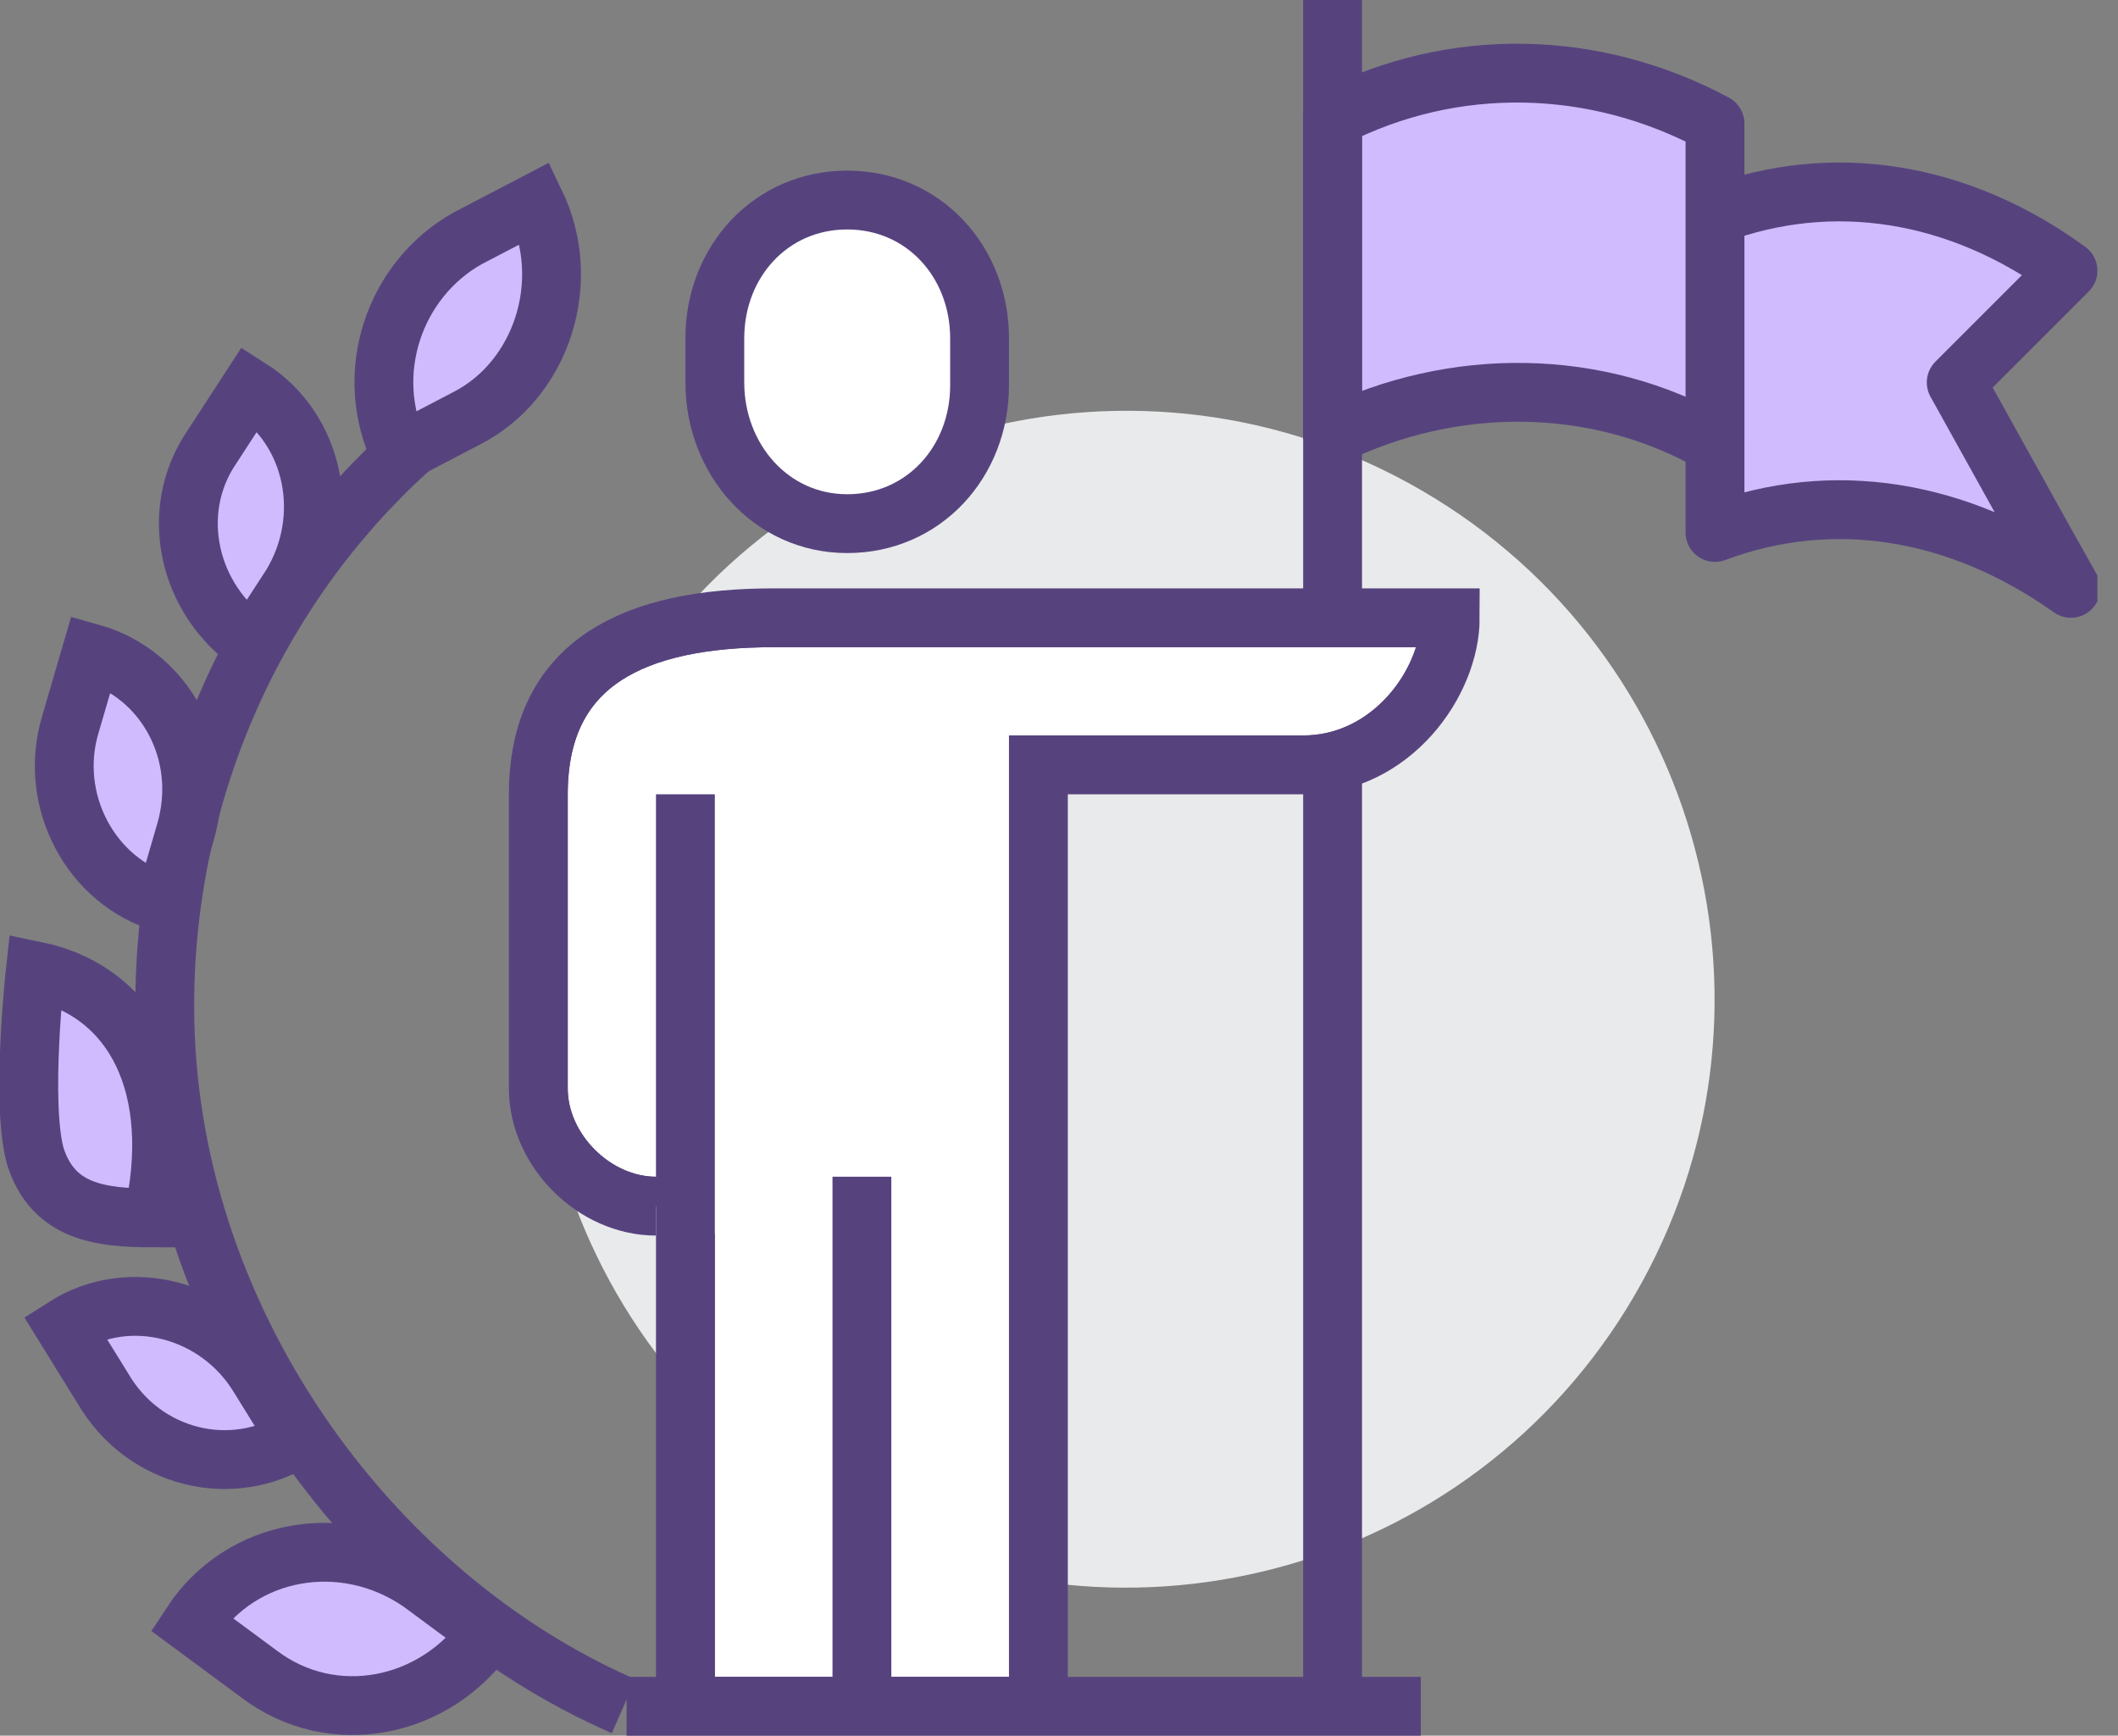 <svg width="72" height="59" viewBox="0 0 72 59" fill="none" xmlns="http://www.w3.org/2000/svg">
<rect x="0" y="0" width="72" height="59" fill="#808080" stroke="none"/>
<g clip-path="url(#clip0)">
<path d="M55.574 44.018C61.125 34.469 57.885 22.228 48.336 16.676C38.787 11.125 26.545 14.365 20.994 23.914C15.442 33.463 18.683 45.705 28.232 51.256C37.781 56.808 50.022 53.567 55.574 44.018Z" fill="#E9EAEB"/>
<path d="M14.1 15.1C8.9 19.7 5.6 26.6 5.6 34.2C5.6 44.7 12.5 54.2 21.2 58" stroke="#56437E" stroke-width="2" stroke-miterlimit="10"/>
<path d="M15.9 14.2L13.6 15.4C12.3 12.7 13.4 9.5 15.9 8.1L18.2 6.9C19.5 9.6 18.4 12.9 15.9 14.2Z" fill="#D1BBFF" stroke="#56437E" stroke-width="2" stroke-miterlimit="10"/>
<path d="M6.3 28.3L5.6 30.7C3.1 30 1.6 27.2 2.4 24.6L3.1 22.2C5.6 22.9 7.1 25.6 6.3 28.3Z" fill="#D1BBFF" stroke="#56437E" stroke-width="2" stroke-miterlimit="10"/>
<path d="M9.9 19.9L8.6 21.9C6.4 20.4 5.7 17.4 7.2 15.2L8.5 13.2C10.7 14.6 11.3 17.6 9.9 19.9Z" fill="#D1BBFF" stroke="#56437E" stroke-width="2" stroke-miterlimit="10"/>
<path d="M5.2 41.4C3.4 41.4 1.8 41.2 1.2 39.3C0.7 37.5 1.2 33 1.2 33C4.6 33.7 6.2 37 5.2 41.4Z" fill="#D1BBFF" stroke="#56437E" stroke-width="2" stroke-miterlimit="10"/>
<path d="M8.8 46.8L10.1 48.9C7.9 50.3 4.9 49.6 3.5 47.2L2.2 45.1C4.4 43.7 7.4 44.5 8.8 46.8Z" fill="#D1BBFF" stroke="#56437E" stroke-width="2" stroke-miterlimit="10"/>
<path d="M14.3 53.8L16.6 55.5C14.8 58.1 11.3 58.8 8.8 56.9L6.5 55.2C8.2 52.6 11.7 52 14.3 53.8Z" fill="#D1BBFF" stroke="#56437E" stroke-width="2" stroke-miterlimit="10"/>
<path d="M58.3 7.3V18.1C62.3 16.6 66.6 17.3 70.4 20L69.5 18.4L66.5 13L70.3 9.2C66.6 6.5 62.3 5.8 58.3 7.3Z" fill="#D1BBFF" stroke="#56437E" stroke-width="2" stroke-miterlimit="10" stroke-linejoin="round"/>
<path d="M45.3 4V14.8C49.4 12.8 54.3 12.8 58.3 15.1V4.2C54.2 2 49.4 1.9 45.3 4Z" fill="#D1BBFF" stroke="#56437E" stroke-width="2" stroke-miterlimit="10" stroke-linejoin="round"/>
<path d="M45.3 0V58" stroke="#56437E" stroke-width="2" stroke-miterlimit="10" stroke-linejoin="round"/>
<path d="M28.8 17.8C31.4 17.8 33.3 15.7 33.3 13.1V11.5C33.3 8.9 31.4 6.8 28.8 6.8C26.2 6.8 24.3 8.9 24.3 11.5V13C24.3 15.6 26.2 17.8 28.8 17.8Z" fill="white" stroke="#56437E" stroke-width="2" stroke-miterlimit="10"/>
<path d="M22.696 40.695L22.546 40.5H22.3C20.476 40.5 18.8 38.824 18.8 37V27C18.8 24.892 19.561 23.561 20.814 22.729C22.105 21.872 23.986 21.5 26.3 21.5H26.311H26.322H26.334H26.346H26.358H26.371H26.384H26.397H26.411H26.426H26.44H26.456H26.471H26.487H26.503H26.52H26.537H26.554H26.572H26.59H26.609H26.628H26.647H26.667H26.687H26.707H26.728H26.749H26.771H26.793H26.815H26.837H26.86H26.884H26.907H26.931H26.956H26.98H27.005H27.031H27.056H27.083H27.109H27.136H27.163H27.19H27.218H27.246H27.275H27.303H27.332H27.362H27.392H27.422H27.452H27.483H27.514H27.545H27.577H27.609H27.641H27.673H27.706H27.739H27.773H27.807H27.841H27.875H27.91H27.945H27.98H28.016H28.052H28.088H28.124H28.161H28.198H28.235H28.273H28.311H28.349H28.387H28.426H28.465H28.505H28.544H28.584H28.624H28.664H28.705H28.746H28.787H28.828H28.87H28.912H28.954H28.996H29.039H29.082H29.125H29.169H29.212H29.256H29.3H29.345H29.389H29.434H29.479H29.524H29.57H29.616H29.662H29.708H29.755H29.801H29.848H29.895H29.943H29.99H30.038H30.086H30.134H30.183H30.232H30.28H30.329H30.379H30.428H30.478H30.528H30.578H30.628H30.679H30.729H30.78H30.831H30.882H30.934H30.985H31.037H31.089H31.142H31.194H31.246H31.299H31.352H31.405H31.458H31.512H31.565H31.619H31.673H31.727H31.781H31.836H31.89H31.945H32H32.055H32.11H32.165H32.221H32.276H32.332H32.388H32.444H32.5H32.557H32.613H32.67H32.726H32.783H32.84H32.897H32.955H33.012H33.07H33.127H33.185H33.243H33.301H33.359H33.417H33.476H33.534H33.593H33.651H33.71H33.769H33.828H33.887H33.947H34.006H34.065H34.125H34.184H34.244H34.304H34.364H34.424H34.484H34.544H34.604H34.664H34.725H34.785H34.846H34.907H34.967H35.028H35.089H35.15H35.211H35.272H35.333H35.394H35.455H35.517H35.578H35.639H35.701H35.763H35.824H35.886H35.947H36.009H36.071H36.133H36.195H36.257H36.318H36.38H36.442H36.505H36.567H36.629H36.691H36.753H36.815H36.877H36.94H37.002H37.064H37.127H37.189H37.251H37.313H37.376H37.438H37.501H37.563H37.625H37.688H37.75H37.813H37.875H37.938H38H38.062H38.125H38.187H38.249H38.312H38.374H38.436H38.499H38.561H38.623H38.685H38.748H38.81H38.872H38.934H38.996H39.059H39.12H39.182H39.245H39.306H39.368H39.43H39.492H39.554H39.616H39.677H39.739H39.8H39.862H39.923H39.985H40.046H40.108H40.169H40.23H40.291H40.352H40.413H40.474H40.535H40.596H40.657H40.717H40.778H40.838H40.899H40.959H41.019H41.079H41.139H41.199H41.259H41.319H41.379H41.438H41.498H41.557H41.617H41.676H41.735H41.794H41.853H41.912H41.971H42.029H42.088H42.146H42.204H42.263H42.321H42.379H42.436H42.494H42.551H42.609H42.666H42.723H42.78H42.837H42.894H42.951H43.007H43.063H43.12H43.176H43.232H43.288H43.343H43.399H43.454H43.509H43.564H43.619H43.674H43.728H43.783H43.837H43.891H43.945H43.999H44.053H44.106H44.159H44.212H44.265H44.318H44.37H44.423H44.475H44.527H44.579H44.63H44.682H44.733H44.784H44.835H44.886H44.936H44.987H45.037H45.087H45.136H45.186H45.235H45.284H45.333H45.382H45.431H45.479H45.527H45.575H45.622H45.67H45.717H45.764H45.81H45.857H45.903H45.949H45.995H46.041H46.086H46.131H46.176H46.221H46.265H46.309H46.353H46.397H46.441H46.484H46.527H46.569H46.612H46.654H46.696H46.738H46.779H46.82H46.861H46.902H46.942H46.982H47.022H47.062H47.101H47.14H47.179H47.217H47.255H47.293H47.331H47.368H47.405H47.442H47.479H47.515H47.551H47.586H47.622H47.657H47.691H47.726H47.76H47.794H47.827H47.861H47.894H47.926H47.959H47.99H48.022H48.054H48.085H48.115H48.146H48.176H48.206H48.235H48.264H48.293H48.322H48.35H48.377H48.405H48.432H48.459H48.485H48.511H48.537H48.563H48.588H48.612H48.637H48.661H48.685H48.708H48.731H48.754H48.763C48.64 22.337 48.221 23.247 47.553 23.991C46.756 24.879 45.634 25.5 44.3 25.5H35.3H34.8V26V27V57.5H23.8V42.3V42.13L23.696 41.995L22.696 40.695Z" fill="white" stroke="#56437E"/>
<path d="M35.3 58V26H44.3C47.3 26 49.3 23.2 49.3 21C47.7 21 28.1 21 26.3 21C21.6 21 18.3 22.5 18.3 27V37C18.3 39.1 20.2 41 22.3 41" stroke="#56437E" stroke-width="2" stroke-miterlimit="10"/>
<path d="M23.3 27V58" stroke="#56437E" stroke-width="2" stroke-miterlimit="10"/>
<path d="M29.3 40V58" stroke="#56437E" stroke-width="2" stroke-miterlimit="10" stroke-linejoin="round"/>
<path d="M48.3 58H21.3" stroke="#56437E" stroke-width="2" stroke-miterlimit="10"/>
</g>
<defs>
<clipPath id="clip0">
<rect width="71.3" height="59" fill="white"/>
</clipPath>
</defs>
</svg>

